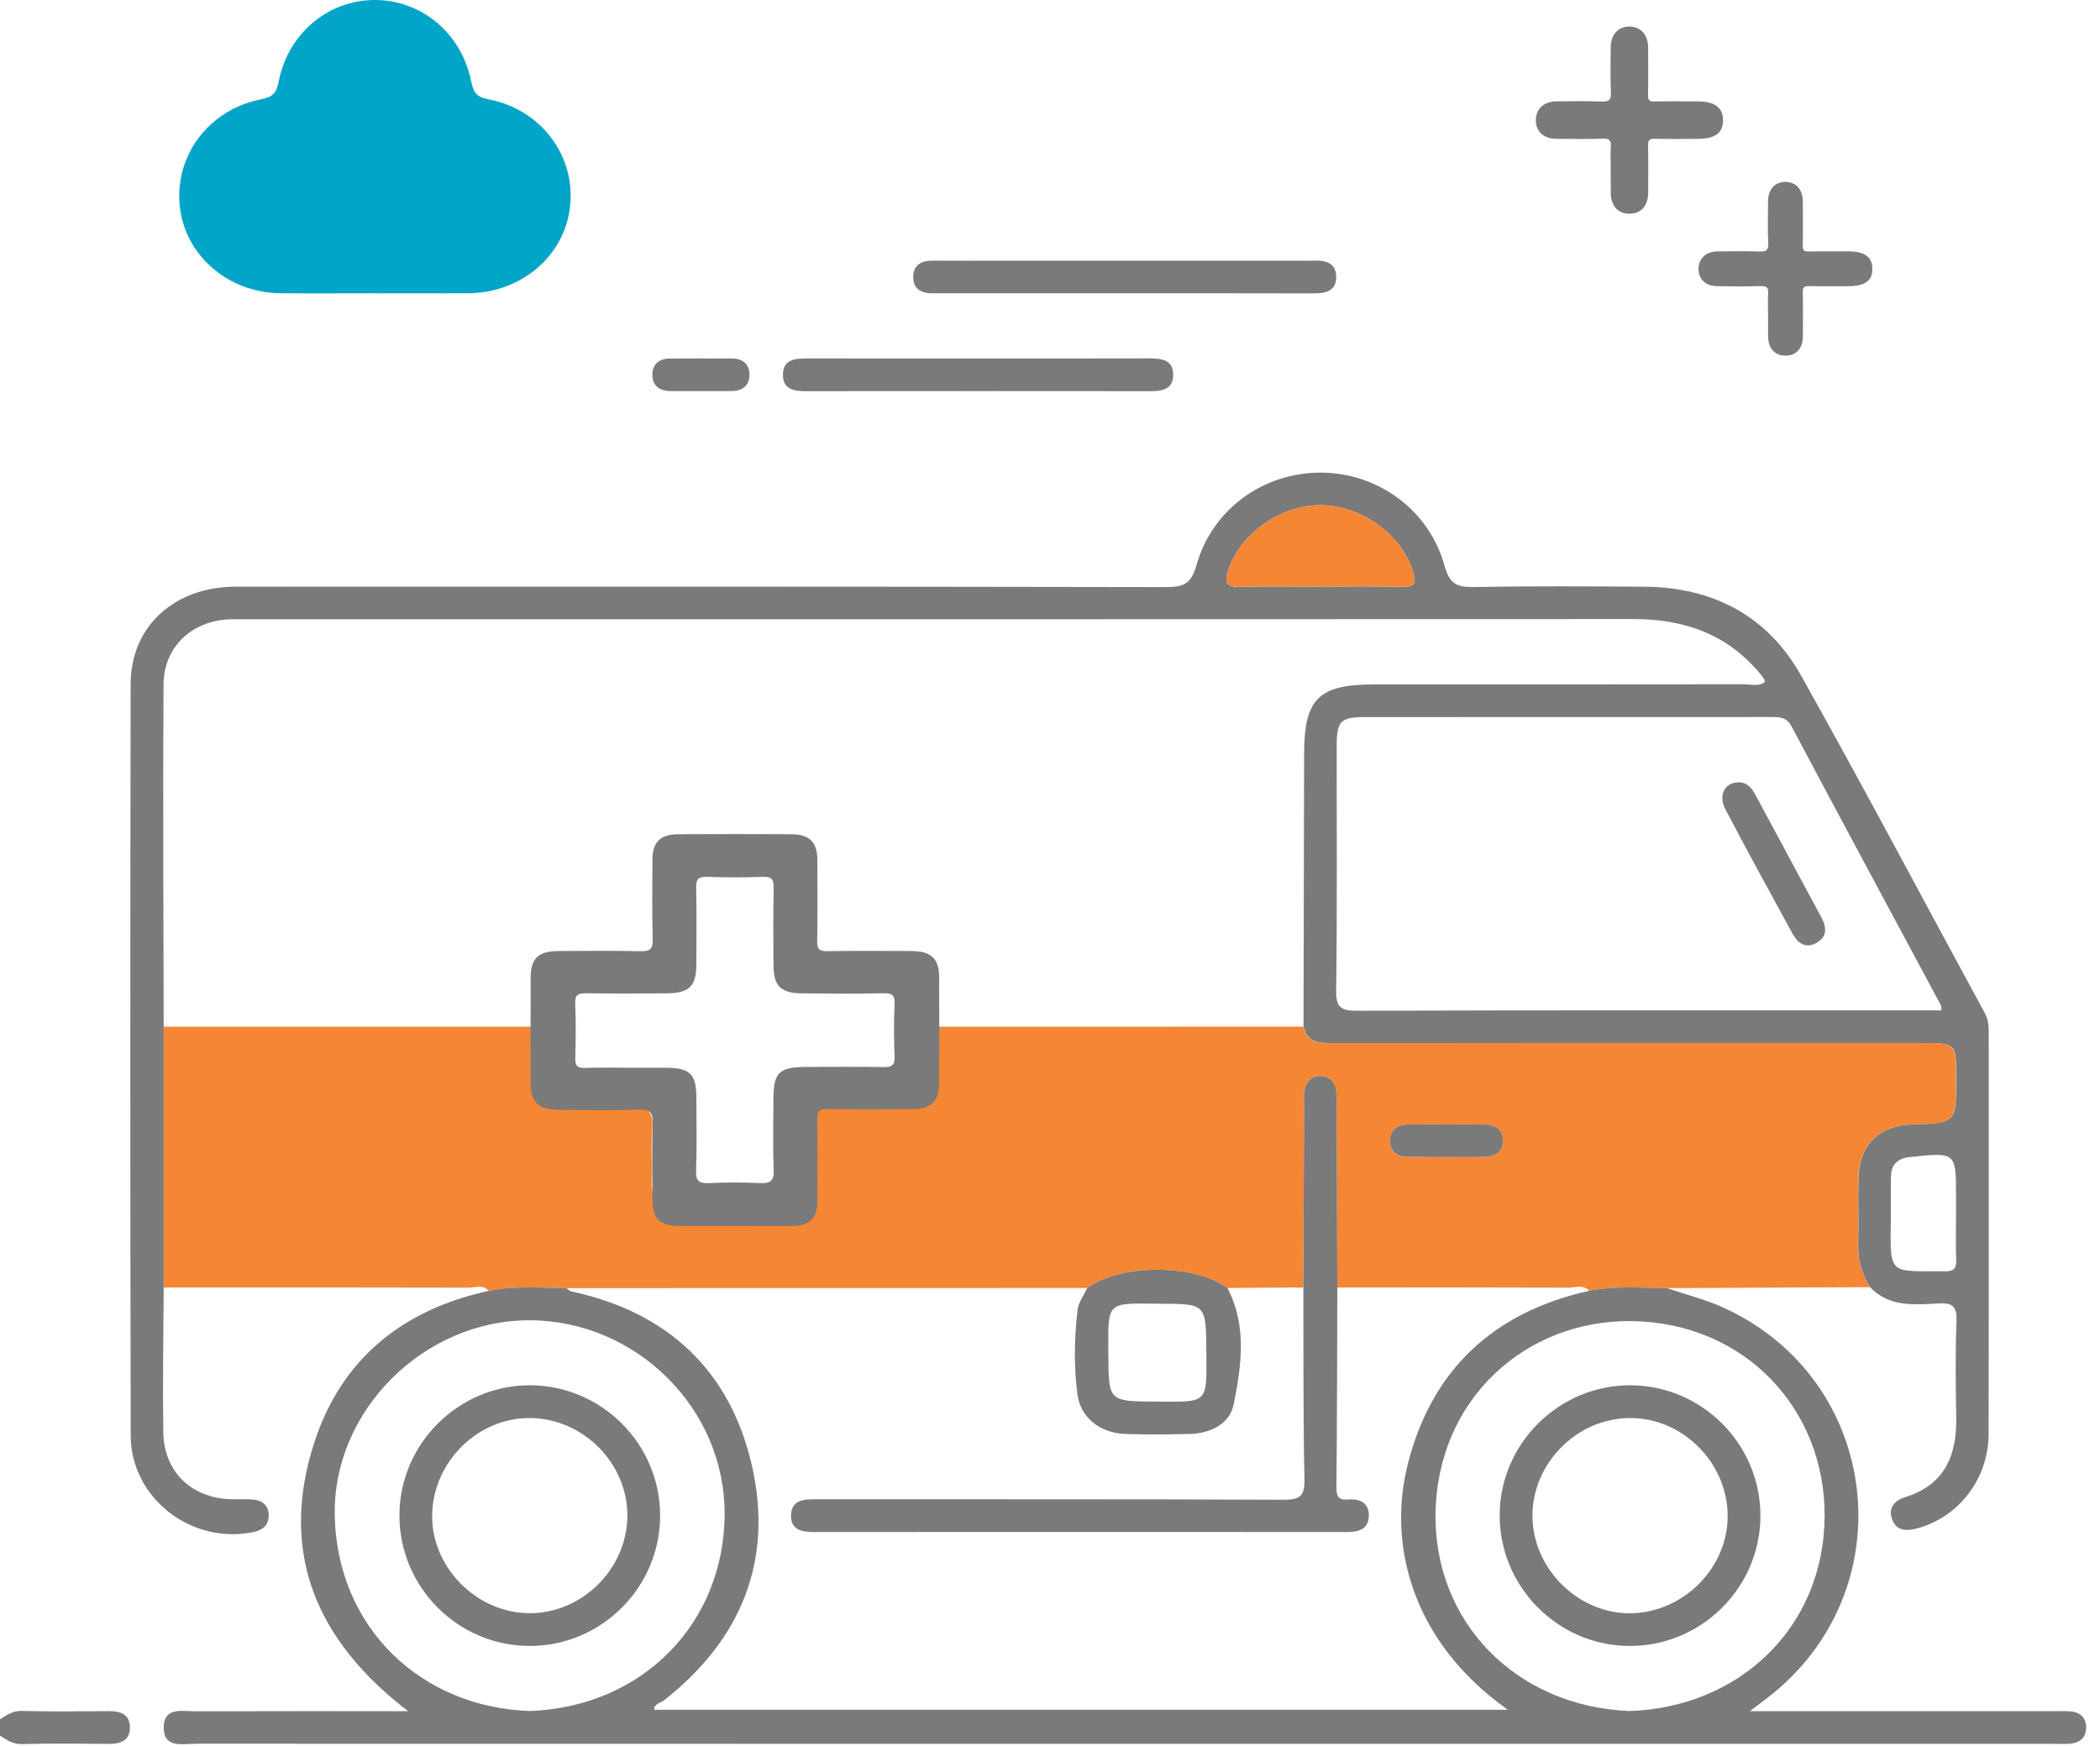<svg width="107" height="89" viewBox="0 0 107 89" fill="none" xmlns="http://www.w3.org/2000/svg">
<path d="M95.281 65.597C91.831 65.613 88.38 65.63 84.927 65.647C83.608 65.636 82.286 65.518 80.977 65.786C80.669 65.443 80.265 65.626 79.913 65.624C75.988 65.609 72.065 65.613 68.14 65.615C68.129 62.714 68.117 59.813 68.105 56.912C68.103 56.462 68.125 56.011 68.078 55.565C68.032 55.145 67.751 54.866 67.324 54.841C66.841 54.814 66.55 55.105 66.467 55.565C66.419 55.834 66.444 56.117 66.442 56.391C66.429 59.465 66.419 62.539 66.406 65.613C65.116 65.622 63.825 65.63 62.535 65.638C60.837 64.4 57.095 64.4 55.394 65.638C46.549 65.64 37.706 65.642 28.861 65.647C27.541 65.636 26.22 65.52 24.91 65.786C24.602 65.443 24.199 65.626 23.845 65.624C18.675 65.609 13.505 65.615 8.335 65.615C8.335 61.184 8.335 56.756 8.335 52.325C14.956 52.325 21.578 52.325 28.199 52.325C28.209 53.188 28.226 54.05 28.232 54.914C28.24 56.348 28.359 56.475 29.749 56.479C30.544 56.481 31.348 56.556 32.13 56.46C33.106 56.339 33.304 56.747 33.231 57.613C33.16 58.471 33.239 59.34 33.208 60.202C33.177 61.064 33.514 61.482 34.415 61.472C36.384 61.447 38.353 61.447 40.322 61.472C41.223 61.484 41.558 61.064 41.529 60.202C41.498 59.305 41.569 58.404 41.508 57.509C41.456 56.735 41.635 56.375 42.503 56.462C43.323 56.543 44.16 56.481 44.988 56.479C46.378 56.475 46.499 56.348 46.505 54.914C46.51 54.05 46.526 53.188 46.539 52.325C53.161 52.325 59.784 52.322 66.404 52.322C66.6 53.188 67.262 53.161 67.944 53.161C77.926 53.155 87.908 53.157 97.889 53.157C99.658 53.157 99.658 53.157 99.658 54.949C99.658 57.234 99.658 57.234 97.419 57.309C95.727 57.365 94.722 58.348 94.68 60.031C94.653 61.137 94.699 62.242 94.665 63.347C94.649 64.167 94.84 64.91 95.281 65.597ZM73.822 57.309C73.135 57.309 72.446 57.301 71.759 57.311C71.199 57.32 70.808 57.584 70.825 58.171C70.839 58.695 71.208 58.96 71.724 58.962C73.031 58.97 74.338 58.97 75.643 58.964C76.205 58.962 76.596 58.683 76.579 58.104C76.565 57.588 76.196 57.32 75.678 57.313C75.06 57.303 74.44 57.309 73.822 57.309Z" fill="#F58633"/>
<path d="M0 87.623C0.341 87.406 0.647 87.181 1.109 87.194C2.591 87.231 4.077 87.215 5.559 87.204C6.152 87.2 6.62 87.379 6.62 88.039C6.62 88.699 6.152 88.878 5.559 88.873C4.075 88.863 2.591 88.846 1.109 88.884C0.647 88.894 0.341 88.669 0 88.453C0 88.176 0 87.899 0 87.623Z" fill="#7A7A7A"/>
<path d="M8.34 52.323C8.34 56.754 8.34 61.182 8.34 65.613C8.329 68.069 8.285 70.525 8.319 72.979C8.346 74.985 9.726 76.328 11.73 76.405C12.144 76.421 12.565 76.38 12.975 76.432C13.445 76.492 13.713 76.802 13.69 77.287C13.67 77.72 13.401 77.963 12.985 78.059C9.828 78.777 6.666 76.384 6.66 73.158C6.631 60.392 6.635 47.625 6.656 34.859C6.66 31.922 8.887 29.901 12.005 29.899C27.816 29.895 43.625 29.889 59.434 29.92C60.34 29.922 60.706 29.72 60.964 28.8C61.759 25.951 64.379 24.076 67.303 24.086C70.219 24.097 72.829 25.997 73.609 28.852C73.855 29.747 74.23 29.93 75.07 29.916C77.976 29.866 80.881 29.878 83.789 29.901C87.279 29.928 90.06 31.381 91.766 34.424C94.963 40.122 98.014 45.9 101.136 51.64C101.313 51.967 101.33 52.291 101.33 52.639C101.328 59.455 101.338 66.269 101.323 73.085C101.317 75.395 99.764 77.354 97.642 77.901C97.042 78.055 96.584 77.98 96.391 77.379C96.204 76.802 96.57 76.457 97.084 76.296C99.105 75.664 99.71 74.161 99.675 72.215C99.646 70.59 99.629 68.962 99.688 67.339C99.713 66.619 99.534 66.388 98.788 66.425C97.558 66.488 96.27 66.637 95.284 65.597C94.844 64.91 94.653 64.167 94.678 63.345C94.711 62.24 94.665 61.135 94.692 60.029C94.734 58.346 95.739 57.361 97.431 57.307C99.671 57.234 99.671 57.234 99.671 54.947C99.671 53.155 99.671 53.155 97.902 53.155C87.92 53.155 77.939 53.153 67.957 53.159C67.274 53.159 66.612 53.186 66.417 52.321C66.427 47.684 66.44 43.049 66.448 38.412C66.452 35.606 67.185 34.88 70.03 34.88C76.292 34.88 82.557 34.882 88.819 34.873C89.179 34.873 89.562 34.986 89.895 34.79C89.908 34.724 89.926 34.684 89.916 34.663C89.864 34.576 89.808 34.488 89.745 34.409C88.074 32.351 85.87 31.55 83.266 31.55C59.632 31.562 35.997 31.558 12.363 31.558C12.121 31.558 11.878 31.552 11.636 31.564C9.74 31.668 8.344 32.986 8.333 34.882C8.294 40.697 8.331 46.51 8.34 52.323ZM98.924 51.492C98.907 51.351 98.917 51.278 98.89 51.226C96.355 46.499 93.81 41.777 91.296 37.038C91.017 36.509 90.632 36.541 90.182 36.541C83.298 36.543 76.413 36.541 69.528 36.545C68.306 36.545 68.107 36.755 68.107 38.014C68.103 42.166 68.138 46.318 68.08 50.468C68.067 51.369 68.34 51.513 69.168 51.511C78.785 51.48 88.403 51.492 98.022 51.492C98.32 51.492 98.618 51.492 98.924 51.492ZM67.17 29.897C68.59 29.897 70.009 29.864 71.426 29.912C72.088 29.933 72.178 29.712 72.001 29.146C71.401 27.223 69.345 25.739 67.251 25.749C65.201 25.758 63.166 27.225 62.569 29.094C62.358 29.752 62.556 29.935 63.226 29.912C64.539 29.866 65.855 29.897 67.17 29.897ZM99.665 61.925C99.665 61.613 99.665 61.303 99.665 60.991C99.665 58.71 99.665 58.718 97.317 58.966C96.697 59.031 96.362 59.334 96.349 59.955C96.335 60.716 96.353 61.478 96.341 62.238C96.293 65.054 96.293 64.764 99.082 64.789C99.527 64.793 99.694 64.673 99.673 64.209C99.64 63.451 99.665 62.687 99.665 61.925Z" fill="#7A7A7A"/>
<path d="M80.975 65.784C82.284 65.518 83.608 65.636 84.925 65.645C85.887 65.971 86.884 66.219 87.804 66.637C95.902 70.311 97.115 81.094 90.06 86.522C89.824 86.703 89.589 86.88 89.16 87.206C90.372 87.206 91.354 87.206 92.339 87.206C96.455 87.206 100.572 87.206 104.687 87.206C104.963 87.206 105.242 87.192 105.517 87.219C105.996 87.263 106.283 87.543 106.293 88.022C106.304 88.505 106.023 88.796 105.548 88.855C105.24 88.892 104.926 88.871 104.616 88.871C73.068 88.871 41.521 88.873 9.973 88.865C9.295 88.865 8.317 89.121 8.344 88.001C8.367 86.98 9.293 87.215 9.946 87.213C13.505 87.2 17.066 87.206 20.794 87.206C16.136 83.637 14.202 79.158 16.001 73.555C17.381 69.258 20.515 66.737 24.913 65.784C26.222 65.518 27.543 65.636 28.863 65.645C28.938 65.701 29.006 65.79 29.09 65.809C33.993 66.854 37.188 69.822 38.303 74.656C39.425 79.51 37.775 83.552 33.847 86.644C33.664 86.788 33.316 86.821 33.337 87.136C47.817 87.136 62.273 87.136 76.829 87.136C71.855 83.608 70.719 78.632 71.726 74.632C72.944 69.803 76.105 66.864 80.975 65.784ZM27.031 87.198C32.794 86.963 36.896 82.688 36.921 77.177C36.946 71.745 32.386 67.305 27.006 67.285C21.622 67.264 16.941 71.872 17.056 77.254C17.179 82.954 21.458 87.027 27.031 87.198ZM83.008 87.198C88.563 87.034 92.942 82.984 92.969 77.262C92.994 71.814 88.911 67.412 83.154 67.328C77.73 67.249 73.212 71.32 73.143 77.168C73.079 82.657 77.225 86.954 83.008 87.198Z" fill="#7A7A7A"/>
<path d="M19.07 14.947C17.478 14.947 15.886 14.958 14.294 14.945C11.613 14.923 9.407 12.999 9.157 10.483C8.904 7.925 10.623 5.607 13.266 5.068C13.871 4.945 14.08 4.783 14.202 4.148C14.679 1.694 16.727 0.008 19.083 3.10385e-05C21.449 -0.008 23.489 1.659 23.999 4.106C24.12 4.683 24.24 4.937 24.9 5.064C27.591 5.582 29.343 7.969 29.044 10.546C28.752 13.062 26.552 14.929 23.847 14.945C22.255 14.956 20.663 14.947 19.07 14.947Z" fill="#00A5C7"/>
<path d="M57.295 14.947C54.256 14.947 51.217 14.947 48.179 14.947C47.971 14.947 47.765 14.943 47.556 14.947C46.955 14.962 46.51 14.735 46.532 14.078C46.551 13.484 46.972 13.278 47.532 13.283C48.705 13.291 49.879 13.285 51.053 13.285C56.129 13.285 61.205 13.285 66.281 13.285C66.49 13.285 66.696 13.293 66.904 13.283C67.509 13.255 68.071 13.368 68.082 14.102C68.092 14.835 67.547 14.954 66.931 14.952C63.717 14.943 60.506 14.947 57.295 14.947Z" fill="#7A7A7A"/>
<path d="M49.937 18.269C52.803 18.269 55.669 18.273 58.535 18.265C59.168 18.263 59.788 18.317 59.775 19.127C59.763 19.861 59.188 19.936 58.585 19.936C52.751 19.93 46.915 19.93 41.082 19.936C40.478 19.936 39.906 19.859 39.893 19.127C39.881 18.317 40.501 18.265 41.134 18.267C44.068 18.273 47.003 18.269 49.937 18.269Z" fill="#7A7A7A"/>
<path d="M35.616 19.93C35.136 19.93 34.655 19.932 34.174 19.93C33.608 19.928 33.233 19.668 33.239 19.081C33.246 18.554 33.587 18.277 34.109 18.273C35.175 18.265 36.239 18.267 37.304 18.271C37.829 18.273 38.172 18.542 38.187 19.068C38.201 19.655 37.833 19.924 37.265 19.93C36.715 19.934 36.166 19.93 35.616 19.93Z" fill="#7A7A7A"/>
<path d="M68.14 65.613C68.129 69.004 68.127 72.394 68.094 75.784C68.09 76.282 68.211 76.465 68.725 76.419C69.326 76.365 69.776 76.629 69.743 77.287C69.709 77.951 69.208 78.076 68.629 78.076C59.563 78.07 50.495 78.07 41.429 78.076C40.803 78.076 40.272 77.928 40.305 77.198C40.341 76.461 40.921 76.407 41.517 76.407C49.475 76.413 57.436 76.396 65.395 76.432C66.252 76.436 66.483 76.242 66.465 75.37C66.396 72.119 66.419 68.866 66.408 65.613C66.419 62.539 66.431 59.465 66.444 56.391C66.446 56.115 66.421 55.834 66.469 55.565C66.55 55.105 66.843 54.812 67.326 54.841C67.753 54.866 68.034 55.147 68.079 55.565C68.127 56.008 68.105 56.462 68.107 56.912C68.117 59.811 68.127 62.712 68.14 65.613Z" fill="#7A7A7A"/>
<path d="M62.539 65.638C63.549 67.564 63.251 69.597 62.86 71.568C62.662 72.565 61.678 73.052 60.622 73.079C59.521 73.108 58.416 73.118 57.315 73.077C56.062 73.031 55.057 72.255 54.901 71.079C54.709 69.647 54.737 68.19 54.905 66.754C54.951 66.369 55.228 66.009 55.396 65.638C57.099 64.4 60.839 64.4 62.539 65.638ZM59.059 66.442C56.333 66.415 56.46 66.298 56.474 69.025C56.487 71.426 56.477 71.416 58.93 71.43C61.584 71.447 61.482 71.549 61.465 68.895C61.449 66.442 61.461 66.442 59.059 66.442Z" fill="#7A7A7A"/>
<path d="M73.822 57.309C74.44 57.309 75.06 57.303 75.678 57.311C76.197 57.32 76.565 57.586 76.579 58.102C76.596 58.681 76.205 58.96 75.643 58.962C74.336 58.968 73.029 58.97 71.724 58.96C71.208 58.956 70.841 58.693 70.825 58.169C70.808 57.582 71.197 57.318 71.759 57.309C72.446 57.301 73.135 57.309 73.822 57.309Z" fill="#7A7A7A"/>
<path d="M67.17 29.897C65.855 29.897 64.539 29.866 63.226 29.91C62.556 29.933 62.358 29.747 62.569 29.092C63.166 27.225 65.201 25.758 67.251 25.747C69.345 25.739 71.401 27.221 72.001 29.144C72.178 29.71 72.086 29.933 71.426 29.91C70.009 29.864 68.59 29.897 67.17 29.897Z" fill="#F58633"/>
<path d="M88.557 39.87C89.002 39.858 89.244 40.141 89.431 40.486C90.555 42.572 91.673 44.661 92.799 46.745C93.086 47.276 93.103 47.758 92.526 48.066C91.987 48.353 91.592 48.054 91.338 47.59C90.185 45.481 89.029 43.373 87.914 41.246C87.537 40.526 87.881 39.885 88.557 39.87Z" fill="#7A7A7A"/>
<path d="M33.635 77.231C33.639 80.894 30.64 83.891 26.977 83.883C23.316 83.874 20.332 80.863 20.352 77.198C20.373 73.582 23.343 70.615 26.96 70.598C30.623 70.581 33.631 73.57 33.635 77.231ZM31.966 77.266C31.989 74.596 29.741 72.311 27.046 72.267C24.386 72.223 22.086 74.461 22.02 77.162C21.953 79.853 24.276 82.213 26.992 82.213C29.67 82.216 31.943 79.953 31.966 77.266Z" fill="#7A7A7A"/>
<path d="M89.698 77.27C89.683 80.931 86.665 83.91 82.998 83.883C79.341 83.856 76.373 80.823 76.413 77.158C76.453 73.545 79.439 70.596 83.061 70.598C86.724 70.6 89.712 73.605 89.698 77.27ZM88.028 77.194C87.987 74.5 85.706 72.249 83.033 72.267C80.351 72.286 78.086 74.559 78.082 77.237C78.078 79.951 80.436 82.276 83.129 82.216C85.829 82.151 88.068 79.855 88.028 77.194Z" fill="#7A7A7A"/>
<path d="M82.07 8.681C82.07 8.283 82.049 7.886 82.076 7.49C82.099 7.168 82.018 7.053 81.67 7.066C80.877 7.095 80.082 7.078 79.289 7.074C78.659 7.07 78.265 6.708 78.255 6.146C78.244 5.567 78.656 5.172 79.296 5.166C80.057 5.159 80.821 5.143 81.581 5.174C81.96 5.189 82.103 5.118 82.08 4.697C82.041 3.938 82.066 3.174 82.07 2.412C82.074 1.763 82.451 1.349 83.029 1.353C83.602 1.357 83.974 1.773 83.976 2.425C83.98 3.234 83.987 4.044 83.972 4.853C83.968 5.101 84.037 5.176 84.288 5.172C85.019 5.155 85.749 5.166 86.48 5.166C87.362 5.166 87.785 5.472 87.793 6.113C87.802 6.781 87.391 7.078 86.461 7.078C85.747 7.078 85.031 7.091 84.317 7.072C84.051 7.066 83.966 7.137 83.972 7.411C83.991 8.221 83.982 9.031 83.978 9.84C83.974 10.498 83.61 10.893 83.019 10.891C82.434 10.889 82.076 10.489 82.072 9.83C82.068 9.443 82.07 9.062 82.07 8.681Z" fill="#7A7A7A"/>
<path d="M90.087 16.08C90.087 15.711 90.066 15.341 90.093 14.975C90.114 14.675 90.039 14.569 89.716 14.579C88.979 14.606 88.243 14.592 87.504 14.585C86.919 14.581 86.553 14.246 86.544 13.722C86.536 13.185 86.917 12.816 87.51 12.812C88.218 12.806 88.927 12.791 89.633 12.818C89.985 12.833 90.118 12.766 90.097 12.377C90.059 11.672 90.085 10.962 90.087 10.254C90.089 9.651 90.44 9.266 90.977 9.27C91.51 9.272 91.856 9.659 91.858 10.265C91.86 11.016 91.868 11.769 91.854 12.521C91.849 12.752 91.912 12.82 92.147 12.816C92.826 12.802 93.504 12.81 94.183 12.81C95.002 12.81 95.396 13.093 95.402 13.688C95.41 14.309 95.028 14.585 94.166 14.585C93.502 14.585 92.838 14.596 92.176 14.579C91.931 14.573 91.849 14.639 91.856 14.893C91.872 15.645 91.864 16.398 91.86 17.149C91.858 17.759 91.519 18.128 90.969 18.125C90.426 18.123 90.093 17.753 90.089 17.139C90.085 16.787 90.087 16.433 90.087 16.08Z" fill="#7A7A7A"/>
<path d="M37.404 62.483C36.511 62.483 35.618 62.485 34.728 62.483C33.579 62.481 33.246 62.156 33.244 61.031C33.242 59.782 33.213 58.531 33.256 57.284C33.277 56.728 33.156 56.523 32.524 56.547C31.175 56.599 29.822 56.572 28.471 56.56C27.422 56.552 27.04 56.175 27.038 55.17C27.033 53.388 27.031 51.607 27.038 49.827C27.042 48.83 27.433 48.468 28.49 48.466C29.866 48.464 31.242 48.443 32.615 48.476C33.108 48.489 33.271 48.383 33.256 47.881C33.217 46.518 33.237 45.153 33.244 43.787C33.248 42.913 33.652 42.518 34.563 42.514C36.47 42.503 38.374 42.505 40.281 42.514C41.242 42.518 41.642 42.903 41.646 43.814C41.652 45.203 41.662 46.591 41.637 47.979C41.631 48.374 41.754 48.481 42.16 48.474C43.583 48.451 45.007 48.464 46.428 48.466C47.434 48.468 47.848 48.845 47.852 49.788C47.86 51.592 47.86 53.397 47.852 55.201C47.848 56.146 47.442 56.523 46.435 56.527C45.011 56.533 43.588 56.541 42.166 56.52C41.762 56.514 41.633 56.618 41.639 57.016C41.664 58.404 41.652 59.792 41.648 61.18C41.644 62.115 41.265 62.481 40.299 62.485C39.336 62.487 38.37 62.483 37.404 62.483ZM32.074 54.416C32.701 54.416 33.329 54.414 33.956 54.416C35.148 54.42 35.477 54.741 35.481 55.911C35.485 57.159 35.514 58.41 35.467 59.659C35.446 60.206 35.639 60.319 36.16 60.294C37.002 60.252 37.85 60.252 38.693 60.294C39.236 60.319 39.448 60.202 39.423 59.626C39.371 58.425 39.406 57.22 39.408 56.017C39.41 54.639 39.694 54.373 41.159 54.373C42.437 54.373 43.717 54.358 44.995 54.381C45.411 54.389 45.6 54.319 45.581 53.858C45.542 52.957 45.544 52.054 45.581 51.153C45.6 50.712 45.448 50.612 45.011 50.62C43.635 50.647 42.26 50.637 40.886 50.626C39.785 50.618 39.419 50.26 39.41 49.197C39.402 47.877 39.392 46.557 39.419 45.24C39.427 44.826 39.327 44.67 38.863 44.687C37.925 44.722 36.982 44.72 36.041 44.687C35.598 44.672 35.46 44.791 35.471 45.225C35.5 46.52 35.485 47.817 35.481 49.113C35.477 50.295 35.129 50.622 33.874 50.626C32.547 50.63 31.221 50.641 29.893 50.62C29.479 50.614 29.289 50.678 29.308 51.138C29.348 52.062 29.337 52.989 29.312 53.915C29.302 54.3 29.406 54.443 29.831 54.425C30.578 54.393 31.325 54.416 32.074 54.416Z" fill="#7A7A7A"/>
</svg>
